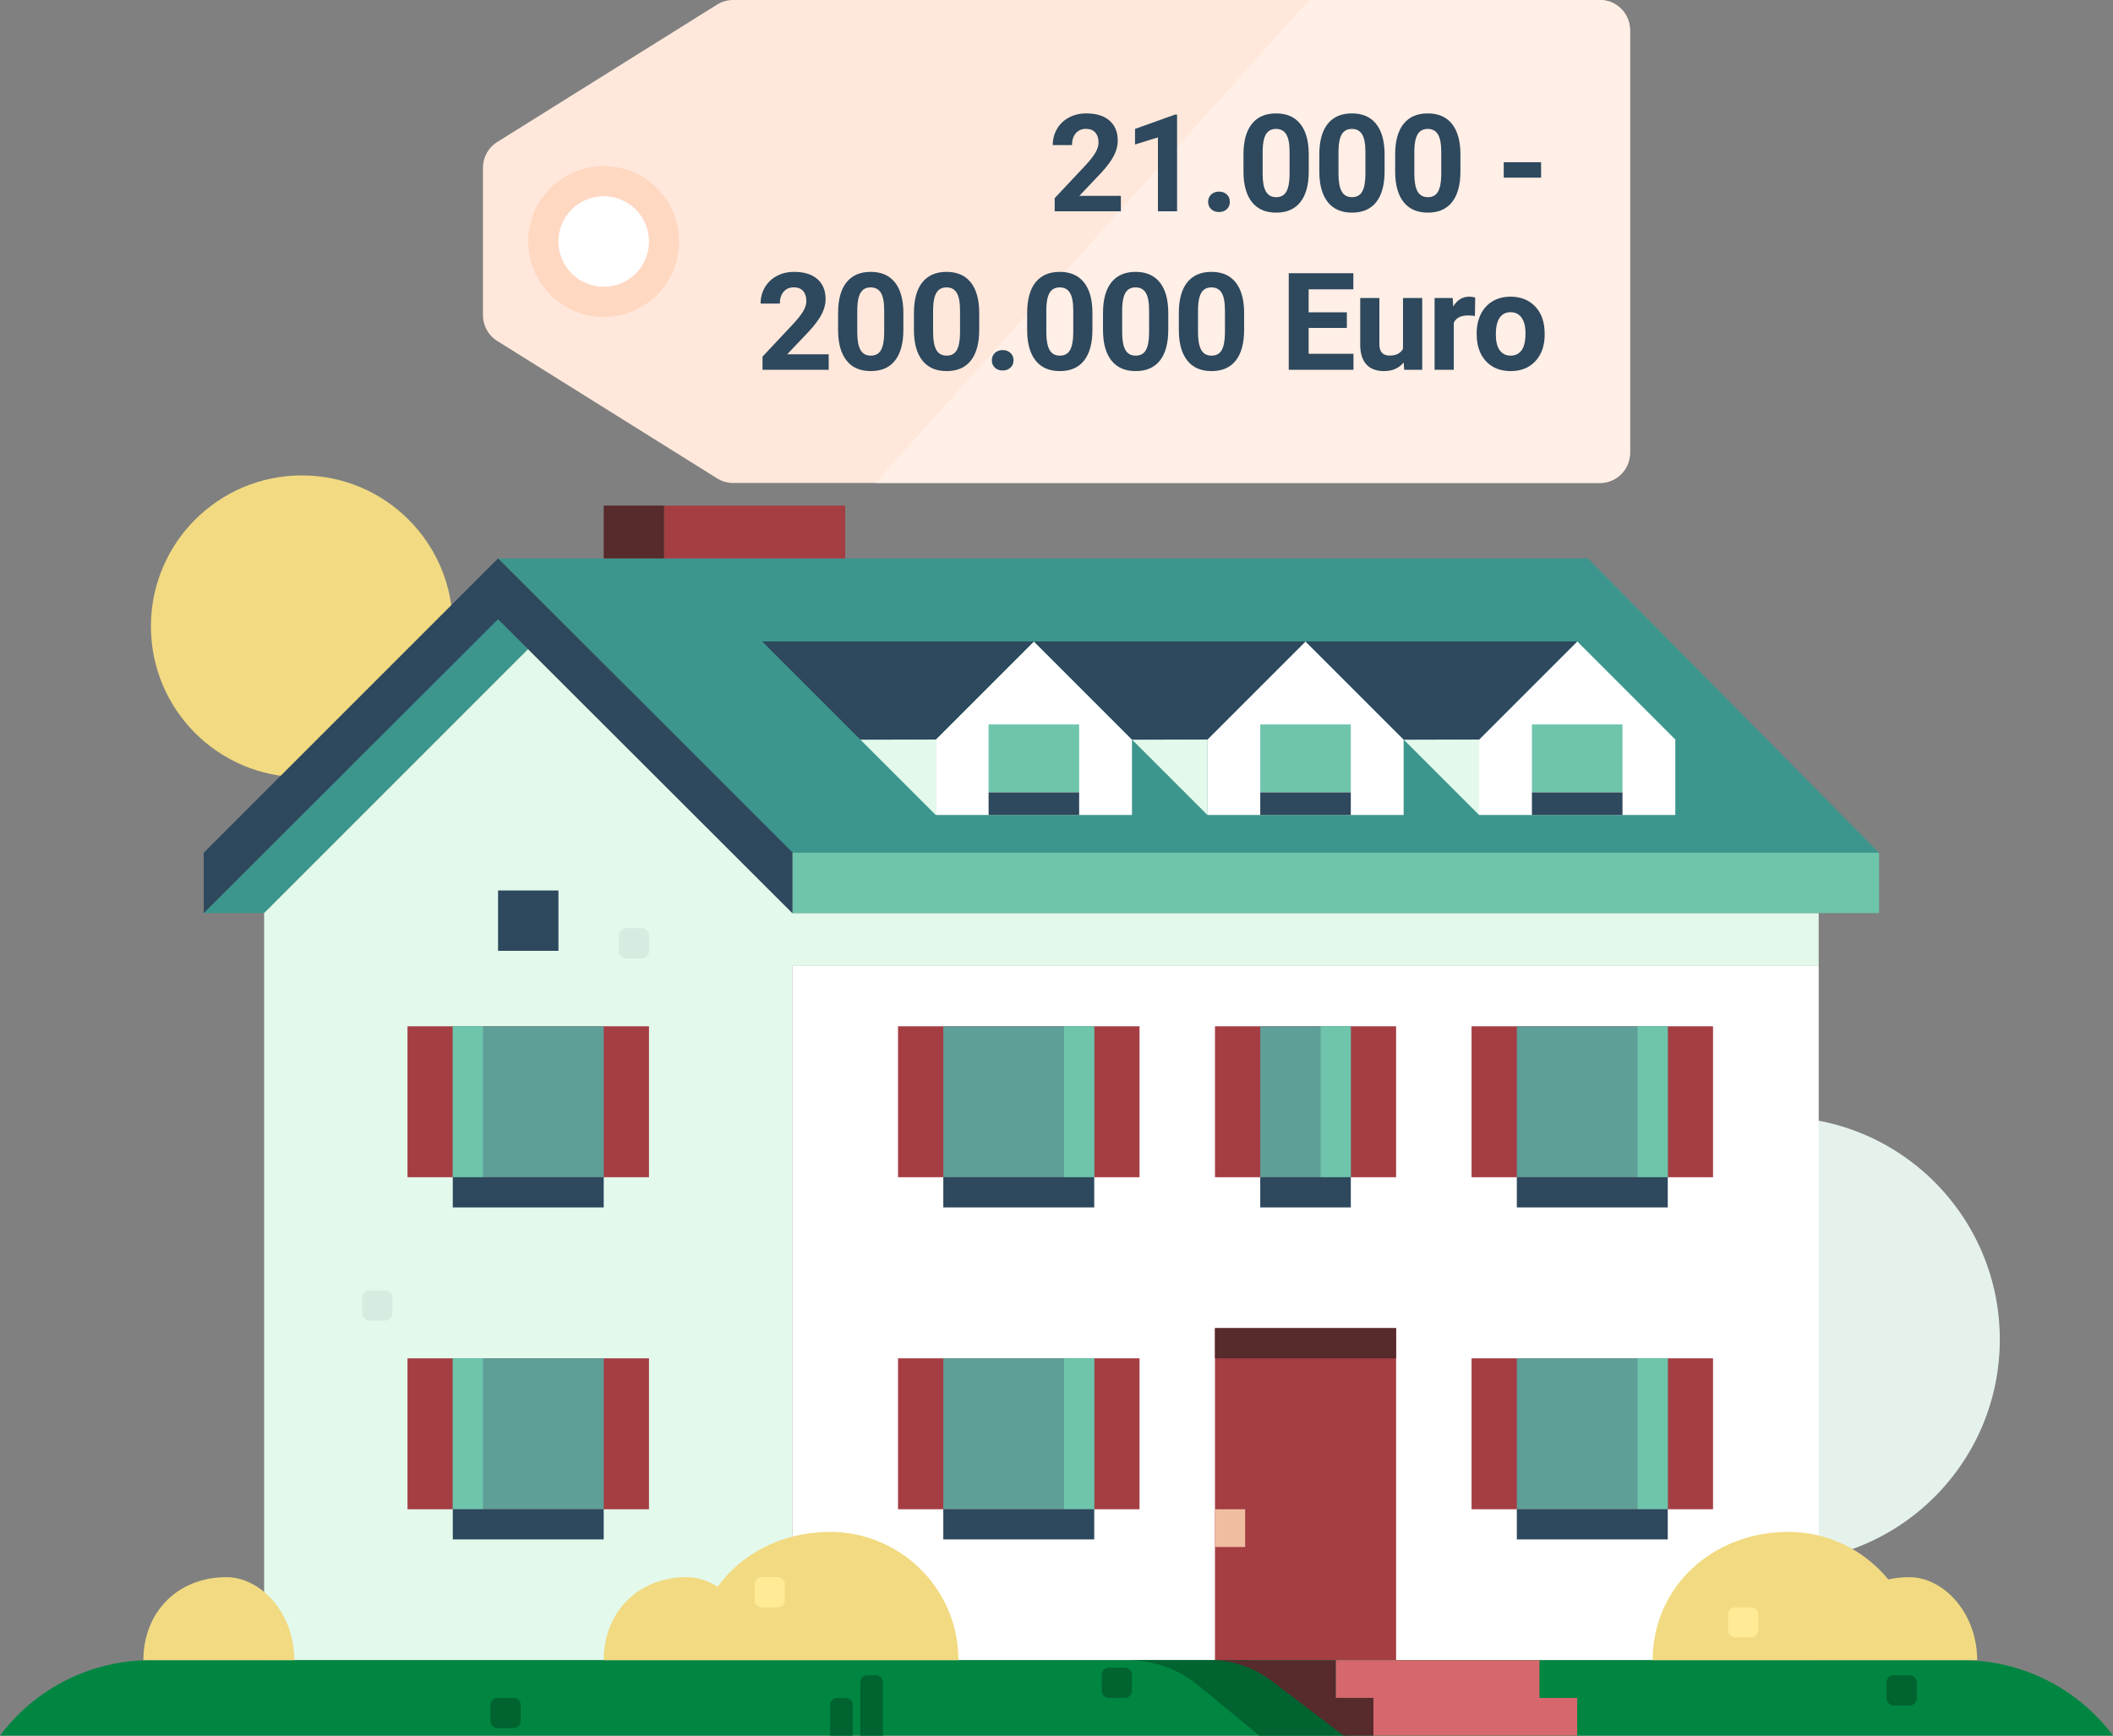 <?xml version="1.0" encoding="UTF-8"?>
<svg width="280px" height="230px" viewBox="0 0 280 230" version="1.1" xmlns="http://www.w3.org/2000/svg" xmlns:xlink="http://www.w3.org/1999/xlink">
    <rect x="0" y="0" width="280" height="230" fill="#808080" stroke="none"/>
    <title>Excluderi 2 Pret</title>
    <g id="Cover" stroke="none" stroke-width="1" fill="none" fill-rule="evenodd">
        <g id="Icons-and-illustrations" transform="translate(-413, -797)">
            <g id="Excluderi-2-Pret" transform="translate(413, 797)">
                <g id="Group" transform="translate(64, 0)">
                    <rect id="Rectangle" fill="#F7CBB2" transform="translate(80, 17) scale(-1, 1) translate(-80, -17) " x="40" y="16" width="80" height="2"></rect>
                    <path d="M4,0 L118.853,0 C119.602,-1.37713774e-16 120.337,0.211 120.973,0.608 L150.12,18.825 C151.29,19.556 152,20.838 152,22.217 L152,41.783 C152,43.162 151.29,44.444 150.12,45.175 L120.973,63.392 C120.337,63.789 119.602,64 118.853,64 L4,64 C1.791,64 2.705415e-16,62.209 0,60 L0,4 C-2.705415e-16,1.791 1.791,4.05812251e-16 4,0 Z" id="Rectangle" fill="#FFE8DB" transform="translate(76, 32) scale(-1, 1) translate(-76, -32) "></path>
                    <path d="M56,0 L94.5,0 L94.5,0 L152,64 L56,64 C53.791,64 52,62.209 52,60 L52,4 C52,1.791 53.791,4.05812251e-16 56,0 Z" id="Rectangle" fill="#FFEFE6" transform="translate(102, 32) scale(-1, 1) translate(-102, -32) "></path>
                    <circle id="Oval" fill="#FFD8C2" cx="16" cy="32" r="10"></circle>
                    <circle id="Oval" fill="#FFFFFF" cx="16" cy="32" r="6"></circle>
                    <path d="M84.531,28 L84.531,25.952 L79.029,25.952 L81.938,22.885 C82.735,22.012 83.297,21.247 83.626,20.591 C83.954,19.935 84.118,19.29 84.118,18.657 C84.118,17.503 83.753,16.609 83.023,15.977 C82.294,15.344 81.27,15.027 79.952,15.027 C79.09,15.027 78.32,15.21 77.64,15.577 C76.961,15.943 76.435,16.448 76.063,17.093 C75.69,17.737 75.504,18.449 75.504,19.229 L75.504,19.229 L78.053,19.229 C78.053,18.584 78.219,18.064 78.55,17.668 C78.881,17.273 79.334,17.075 79.908,17.075 C80.441,17.075 80.851,17.238 81.138,17.563 C81.425,17.888 81.569,18.335 81.569,18.903 C81.569,19.319 81.433,19.759 81.16,20.222 C80.888,20.685 80.467,21.227 79.899,21.848 L79.899,21.848 L75.759,26.26 L75.759,28 L84.531,28 Z M91.979,28 L91.979,15.186 L91.707,15.186 L86.407,17.084 L86.407,19.149 L89.439,18.209 L89.439,28 L91.979,28 Z M97.53,28.097 C97.952,28.097 98.297,27.972 98.567,27.723 C98.836,27.474 98.971,27.15 98.971,26.752 C98.971,26.348 98.835,26.02 98.562,25.768 C98.29,25.516 97.946,25.39 97.53,25.39 C97.12,25.39 96.778,25.516 96.506,25.768 C96.233,26.02 96.097,26.348 96.097,26.752 C96.097,27.15 96.232,27.474 96.501,27.723 C96.771,27.972 97.114,28.097 97.53,28.097 Z M105.11,28.176 C106.522,28.176 107.595,27.707 108.327,26.77 C109.059,25.832 109.426,24.479 109.426,22.709 L109.426,22.709 L109.426,20.354 C109.408,18.637 109.03,17.32 108.292,16.403 C107.554,15.486 106.487,15.027 105.093,15.027 C103.698,15.027 102.63,15.49 101.889,16.416 C101.148,17.342 100.777,18.698 100.777,20.485 L100.777,20.485 L100.777,22.841 C100.795,24.558 101.173,25.876 101.911,26.796 C102.649,27.716 103.716,28.176 105.11,28.176 Z M105.11,26.128 C104.483,26.128 104.028,25.875 103.744,25.368 C103.459,24.861 103.317,24.086 103.317,23.043 L103.317,23.043 L103.317,19.932 C103.335,18.953 103.486,18.234 103.77,17.774 C104.054,17.314 104.495,17.084 105.093,17.084 C105.708,17.084 106.16,17.326 106.451,17.809 C106.741,18.292 106.886,19.064 106.886,20.125 L106.886,20.125 L106.886,23.166 C106.874,24.168 106.73,24.912 106.455,25.398 C106.18,25.885 105.731,26.128 105.11,26.128 Z M115.16,28.176 C116.573,28.176 117.645,27.707 118.377,26.77 C119.11,25.832 119.476,24.479 119.476,22.709 L119.476,22.709 L119.476,20.354 C119.458,18.637 119.08,17.32 118.342,16.403 C117.604,15.486 116.537,15.027 115.143,15.027 C113.748,15.027 112.68,15.49 111.939,16.416 C111.198,17.342 110.827,18.698 110.827,20.485 L110.827,20.485 L110.827,22.841 C110.845,24.558 111.223,25.876 111.961,26.796 C112.699,27.716 113.766,28.176 115.16,28.176 Z M115.16,26.128 C114.533,26.128 114.078,25.875 113.794,25.368 C113.51,24.861 113.367,24.086 113.367,23.043 L113.367,23.043 L113.367,19.932 C113.385,18.953 113.536,18.234 113.82,17.774 C114.104,17.314 114.545,17.084 115.143,17.084 C115.758,17.084 116.211,17.326 116.501,17.809 C116.791,18.292 116.936,19.064 116.936,20.125 L116.936,20.125 L116.936,23.166 C116.924,24.168 116.781,24.912 116.505,25.398 C116.23,25.885 115.782,26.128 115.16,26.128 Z M125.211,28.176 C126.623,28.176 127.695,27.707 128.427,26.77 C129.16,25.832 129.526,24.479 129.526,22.709 L129.526,22.709 L129.526,20.354 C129.509,18.637 129.131,17.32 128.392,16.403 C127.654,15.486 126.588,15.027 125.193,15.027 C123.799,15.027 122.731,15.49 121.989,16.416 C121.248,17.342 120.878,18.698 120.878,20.485 L120.878,20.485 L120.878,22.841 C120.895,24.558 121.273,25.876 122.011,26.796 C122.75,27.716 123.816,28.176 125.211,28.176 Z M125.211,26.128 C124.584,26.128 124.128,25.875 123.844,25.368 C123.56,24.861 123.418,24.086 123.418,23.043 L123.418,23.043 L123.418,19.932 C123.435,18.953 123.586,18.234 123.87,17.774 C124.154,17.314 124.595,17.084 125.193,17.084 C125.808,17.084 126.261,17.326 126.551,17.809 C126.841,18.292 126.986,19.064 126.986,20.125 L126.986,20.125 L126.986,23.166 C126.974,24.168 126.831,24.912 126.555,25.398 C126.28,25.885 125.832,26.128 125.211,26.128 Z M140.213,23.544 L140.213,21.496 L135.265,21.496 L135.265,23.544 L140.213,23.544 Z M45.815,49 L45.815,46.952 L40.313,46.952 L43.222,43.885 C44.019,43.012 44.582,42.247 44.91,41.591 C45.238,40.935 45.402,40.29 45.402,39.657 C45.402,38.503 45.037,37.609 44.308,36.977 C43.578,36.344 42.555,36.027 41.236,36.027 C40.375,36.027 39.604,36.21 38.925,36.577 C38.245,36.943 37.719,37.448 37.347,38.093 C36.975,38.737 36.789,39.449 36.789,40.229 L36.789,40.229 L39.338,40.229 C39.338,39.584 39.503,39.064 39.834,38.668 C40.165,38.273 40.618,38.075 41.192,38.075 C41.725,38.075 42.136,38.238 42.423,38.563 C42.71,38.888 42.853,39.335 42.853,39.903 C42.853,40.319 42.717,40.759 42.445,41.222 C42.172,41.685 41.752,42.227 41.183,42.848 L41.183,42.848 L37.044,47.26 L37.044,49 L45.815,49 Z M51.392,49.176 C52.804,49.176 53.876,48.707 54.609,47.77 C55.341,46.832 55.707,45.479 55.707,43.709 L55.707,43.709 L55.707,41.354 C55.69,39.637 55.312,38.32 54.573,37.403 C53.835,36.486 52.769,36.027 51.374,36.027 C49.98,36.027 48.912,36.49 48.171,37.416 C47.429,38.342 47.059,39.698 47.059,41.485 L47.059,41.485 L47.059,43.841 C47.076,45.558 47.454,46.876 48.193,47.796 C48.931,48.716 49.997,49.176 51.392,49.176 Z M51.392,47.128 C50.765,47.128 50.309,46.875 50.025,46.368 C49.741,45.861 49.599,45.086 49.599,44.043 L49.599,44.043 L49.599,40.932 C49.616,39.953 49.767,39.234 50.052,38.774 C50.336,38.314 50.777,38.084 51.374,38.084 C51.99,38.084 52.442,38.326 52.732,38.809 C53.022,39.292 53.167,40.064 53.167,41.125 L53.167,41.125 L53.167,44.166 C53.156,45.168 53.012,45.912 52.737,46.398 C52.461,46.885 52.013,47.128 51.392,47.128 Z M61.442,49.176 C62.854,49.176 63.926,48.707 64.659,47.77 C65.391,46.832 65.758,45.479 65.758,43.709 L65.758,43.709 L65.758,41.354 C65.74,39.637 65.362,38.32 64.624,37.403 C63.885,36.486 62.819,36.027 61.425,36.027 C60.03,36.027 58.962,36.49 58.221,37.416 C57.48,38.342 57.109,39.698 57.109,41.485 L57.109,41.485 L57.109,43.841 C57.127,45.558 57.505,46.876 58.243,47.796 C58.981,48.716 60.048,49.176 61.442,49.176 Z M61.442,47.128 C60.815,47.128 60.36,46.875 60.075,46.368 C59.791,45.861 59.649,45.086 59.649,44.043 L59.649,44.043 L59.649,40.932 C59.667,39.953 59.818,39.234 60.102,38.774 C60.386,38.314 60.827,38.084 61.425,38.084 C62.04,38.084 62.492,38.326 62.782,38.809 C63.072,39.292 63.217,40.064 63.217,41.125 L63.217,41.125 L63.217,44.166 C63.206,45.168 63.062,45.912 62.787,46.398 C62.511,46.885 62.063,47.128 61.442,47.128 Z M68.864,49.097 C69.286,49.097 69.632,48.972 69.901,48.723 C70.171,48.474 70.306,48.15 70.306,47.752 C70.306,47.348 70.17,47.02 69.897,46.768 C69.625,46.516 69.28,46.39 68.864,46.39 C68.454,46.39 68.113,46.516 67.84,46.768 C67.568,47.02 67.432,47.348 67.432,47.752 C67.432,48.15 67.567,48.474 67.836,48.723 C68.106,48.972 68.448,49.097 68.864,49.097 Z M76.445,49.176 C77.857,49.176 78.929,48.707 79.662,47.77 C80.394,46.832 80.76,45.479 80.76,43.709 L80.76,43.709 L80.76,41.354 C80.743,39.637 80.365,38.32 79.627,37.403 C78.888,36.486 77.822,36.027 76.427,36.027 C75.033,36.027 73.965,36.49 73.224,37.416 C72.482,38.342 72.112,39.698 72.112,41.485 L72.112,41.485 L72.112,43.841 C72.129,45.558 72.507,46.876 73.246,47.796 C73.984,48.716 75.05,49.176 76.445,49.176 Z M76.445,47.128 C75.818,47.128 75.362,46.875 75.078,46.368 C74.794,45.861 74.652,45.086 74.652,44.043 L74.652,44.043 L74.652,40.932 C74.669,39.953 74.82,39.234 75.105,38.774 C75.389,38.314 75.83,38.084 76.427,38.084 C77.043,38.084 77.495,38.326 77.785,38.809 C78.075,39.292 78.22,40.064 78.22,41.125 L78.22,41.125 L78.22,44.166 C78.209,45.168 78.065,45.912 77.79,46.398 C77.514,46.885 77.066,47.128 76.445,47.128 Z M86.495,49.176 C87.907,49.176 88.979,48.707 89.712,47.77 C90.444,46.832 90.811,45.479 90.811,43.709 L90.811,43.709 L90.811,41.354 C90.793,39.637 90.415,38.32 89.677,37.403 C88.938,36.486 87.872,36.027 86.478,36.027 C85.083,36.027 84.015,36.49 83.274,37.416 C82.533,38.342 82.162,39.698 82.162,41.485 L82.162,41.485 L82.162,43.841 C82.18,45.558 82.558,46.876 83.296,47.796 C84.034,48.716 85.101,49.176 86.495,49.176 Z M86.495,47.128 C85.868,47.128 85.413,46.875 85.128,46.368 C84.844,45.861 84.702,45.086 84.702,44.043 L84.702,44.043 L84.702,40.932 C84.72,39.953 84.871,39.234 85.155,38.774 C85.439,38.314 85.88,38.084 86.478,38.084 C87.093,38.084 87.545,38.326 87.835,38.809 C88.125,39.292 88.27,40.064 88.27,41.125 L88.27,41.125 L88.27,44.166 C88.259,45.168 88.115,45.912 87.84,46.398 C87.564,46.885 87.116,47.128 86.495,47.128 Z M96.545,49.176 C97.957,49.176 99.03,48.707 99.762,47.77 C100.495,46.832 100.861,45.479 100.861,43.709 L100.861,43.709 L100.861,41.354 C100.843,39.637 100.465,38.32 99.727,37.403 C98.989,36.486 97.922,36.027 96.528,36.027 C95.133,36.027 94.065,36.49 93.324,37.416 C92.583,38.342 92.212,39.698 92.212,41.485 L92.212,41.485 L92.212,43.841 C92.23,45.558 92.608,46.876 93.346,47.796 C94.084,48.716 95.151,49.176 96.545,49.176 Z M96.545,47.128 C95.918,47.128 95.463,46.875 95.179,46.368 C94.894,45.861 94.752,45.086 94.752,44.043 L94.752,44.043 L94.752,40.932 C94.77,39.953 94.921,39.234 95.205,38.774 C95.489,38.314 95.93,38.084 96.528,38.084 C97.143,38.084 97.596,38.326 97.886,38.809 C98.176,39.292 98.321,40.064 98.321,41.125 L98.321,41.125 L98.321,44.166 C98.309,45.168 98.165,45.912 97.89,46.398 C97.615,46.885 97.166,47.128 96.545,47.128 Z M115.354,49 L115.354,46.882 L109.412,46.882 L109.412,43.454 L114.475,43.454 L114.475,41.389 L109.412,41.389 L109.412,38.339 L115.336,38.339 L115.336,36.203 L106.776,36.203 L106.776,49 L115.354,49 Z M119.401,49.176 C120.509,49.176 121.376,48.795 122.003,48.033 L122.003,48.033 L122.073,49 L124.464,49 L124.464,39.49 L121.915,39.49 L121.915,46.223 C121.592,46.82 121.001,47.119 120.139,47.119 C119.237,47.119 118.786,46.624 118.786,45.634 L118.786,45.634 L118.786,39.49 L116.246,39.49 L116.246,45.722 C116.258,46.853 116.531,47.711 117.068,48.297 C117.604,48.883 118.382,49.176 119.401,49.176 Z M128.643,49 L128.643,42.777 C128.942,42.127 129.571,41.802 130.532,41.802 C130.796,41.802 131.101,41.825 131.446,41.872 L131.446,41.872 L131.482,39.429 C131.235,39.353 130.972,39.314 130.691,39.314 C129.788,39.314 129.082,39.751 128.572,40.624 L128.572,40.624 L128.502,39.49 L126.103,39.49 L126.103,49 L128.643,49 Z M136.188,49.176 C137.559,49.176 138.652,48.735 139.466,47.853 C140.281,46.971 140.688,45.801 140.688,44.342 L140.688,44.342 L140.67,43.691 C140.577,42.344 140.124,41.277 139.313,40.492 C138.501,39.707 137.454,39.314 136.17,39.314 C135.268,39.314 134.476,39.517 133.793,39.921 C133.11,40.325 132.587,40.896 132.224,41.635 C131.861,42.373 131.679,43.214 131.679,44.157 L131.679,44.157 L131.679,44.271 C131.679,45.783 132.088,46.979 132.905,47.857 C133.723,48.736 134.817,49.176 136.188,49.176 Z M136.188,47.128 C135.555,47.128 135.069,46.889 134.729,46.412 C134.389,45.934 134.219,45.244 134.219,44.342 C134.219,43.328 134.389,42.58 134.729,42.096 C135.069,41.613 135.549,41.371 136.17,41.371 C136.797,41.371 137.284,41.614 137.629,42.101 C137.975,42.587 138.148,43.272 138.148,44.157 C138.148,45.194 137.975,45.949 137.629,46.42 C137.284,46.892 136.803,47.128 136.188,47.128 Z" id="21.000-200.000Euro" fill="#2E485D" fill-rule="nonzero"></path>
                </g>
                <circle id="Oval" fill="#E5F2EC" cx="235.5" cy="177.5" r="29.5"></circle>
                <circle id="Oval" fill="#F1DA81" cx="40" cy="83" r="20"></circle>
                <path d="M65.969,82 L70,86.034 L35.062,121 L27,121 L65.969,82 Z M210.411,74 L249,113 L105,113 L66,74 L210.411,74 Z" id="Combined-Shape" fill="#3C968D"></path>
                <path d="M70,86 L105,121 L105,121 L241,121 L241,128 L105,128 L105,220 L35,220 L35,121 L70,86 Z M150.067,166 C150.582,166 151,166.418 151,166.933 L151,169.067 C151,169.582 150.582,170 150.067,170 L147.933,170 C147.418,170 147,169.582 147,169.067 L147,166.933 C147,166.418 147.418,166 147.933,166 L150.067,166 Z M124,98 L124,108 L114.033,98.033 L124,98 Z M160,98 L160,108 L150.033,98.033 L160,98 Z M196,98 L196,108 L186.033,98.033 L196,98 Z" id="Combined-Shape" fill="#E3F9EC"></path>
                <path d="M137,85 L150,98 L150,108 L124,108 L124,98 L137,85 Z M173,85 L186,98 L186,108 L160,108 L160,98 L173,85 Z M209,85 L222,98 L222,108 L196,108 L196,98 L209,85 Z" id="Combined-Shape" fill="#FFFFFF"></path>
                <polygon id="Path" fill="#FFFFFF" points="241 128 241 220 105 220 105 128"></polygon>
                <path d="M249,113 L249,121 L105,121 L105,113 L249,113 Z M143,96 L143,105 L131,105 L131,96 L143,96 Z M179,96 L179,105 L167,105 L167,96 L179,96 Z M215,96 L215,105 L203,105 L203,96 L215,96 Z" id="Combined-Shape" fill="#6EC5AB"></path>
                <path d="M185,176 L185,220 L161,220 L161,176 L185,176 Z M86,180 L86,200 L54,200 L54,180 L86,180 Z M151,180 L151,200 L119,200 L119,180 L151,180 Z M227,180 L227,200 L195,200 L195,180 L227,180 Z M86,136 L86,156 L54,156 L54,136 L86,136 Z M151,136 L151,156 L119,156 L119,136 L151,136 Z M185,136 L185,156 L161,156 L161,136 L185,136 Z M227,136 L227,156 L195,156 L195,136 L227,136 Z M112,67 L112,74 L88,74 L88,67 L112,67 Z" id="Combined-Shape" fill="#A43E43"></path>
                <path d="M80,180 L80,200 L60,200 L60,180 L80,180 Z M145,180 L145,200 L125,200 L125,180 L145,180 Z M221,180 L221,200 L201,200 L201,180 L221,180 Z M80,136 L80,156 L60,156 L60,136 L80,136 Z M145,136 L145,156 L125,156 L125,136 L145,136 Z M179,136 L179,156 L167,156 L167,136 L179,136 Z M221,136 L221,156 L201,156 L201,136 L221,136 Z" id="Combined-Shape" fill="#5E9F98"></path>
                <path d="M64,180 L64,200 L60,200 L60,180 L64,180 Z M145,180 L145,200 L141,200 L141,180 L145,180 Z M221,180 L221,200 L217,200 L217,180 L221,180 Z M64,136 L64,156 L60,156 L60,136 L64,136 Z M145,136 L145,156 L141,156 L141,136 L145,136 Z M179,136 L179,156 L175,156 L175,136 L179,136 Z M221,136 L221,156 L217,156 L217,136 L221,136 Z" id="Combined-Shape" fill="#6EC5AB"></path>
                <rect id="Rectangle" fill="#F0BDA1" transform="translate(163, 202.5) scale(-1, 1) translate(-163, -202.5) " x="161" y="200" width="4" height="5"></rect>
                <path d="M185,176 L185,180 L161,180 L161,176 L185,176 Z M88,67 L88,74 L80,74 L80,67 L88,67 Z" id="Combined-Shape" fill="#572A2C"></path>
                <path d="M19.947,220 L260.053,220 C267.907,220 275.301,223.707 280,230 L280,230 L280,230 L0,230 C4.699,223.707 12.093,220 19.947,220 Z" id="Rectangle" fill="#008641"></path>
                <path d="M166.87,230 L179,230 L165.522,220 L148,220 L149.473,220 C152.877,220 156.176,221.184 158.802,223.35 L166.87,230 L166.87,230 Z" id="Path" fill="#006330"></path>
                <polygon id="Path" fill="#D6676C" points="177 225 177 220 204 220 204 225 209 225 209 230 182 230 182 225"></polygon>
                <path d="M178.053,230 L168.471,222.718 C166.151,220.955 163.317,220 160.403,220 L157,220 L157,220 L177,220 L177,225 L182,225 L182,230 L178.053,230 Z" id="Path" fill="#572A2C"></path>
                <path d="M110,203 C119.06,203 126.82,210.218 126.997,219.669 L127,220.001 L127,220.001 L92,219.999 L80,220 C80,213.701 84.477,209 91,209 C92.415,209 93.825,209.46 95.096,210.285 C98.235,205.92 103.502,203.105 109.654,203.003 L110,203 Z M237,203 C242.251,203 247.066,205.425 250.221,209.305 C251.096,209.105 252.025,209 253,209 C257.447,209 261.851,213.546 261.996,219.686 L262,220 L254,220.001 L254,220.001 L219,220 C219,210.497 226.658,203.168 236.654,203.003 L237,203 Z M30,209 C34.447,209 38.851,213.546 38.996,219.686 L39,220 L19,220 C19,213.701 23.477,209 30,209 Z" id="Shape" fill="#F1DA81"></path>
                <path d="M116.067,222 C116.582,222 117,222.418 117,222.933 L117,230 L114,230 L114,222.933 C114,222.418 114.418,222 114.933,222 L116.067,222 Z M112.067,225 C112.582,225 113,225.418 113,225.933 L113,230 L110,230 L110,225.933 C110,225.418 110.418,225 110.933,225 L112.067,225 Z M68.067,225 C68.582,225 69,225.418 69,225.933 L69,228.067 C69,228.582 68.582,229 68.067,229 L65.933,229 C65.418,229 65,228.582 65,228.067 L65,225.933 C65,225.418 65.418,225 65.933,225 L68.067,225 Z M253.067,222 C253.582,222 254,222.418 254,222.933 L254,225.067 C254,225.582 253.582,226 253.067,226 L250.933,226 C250.418,226 250,225.582 250,225.067 L250,222.933 C250,222.418 250.418,222 250.933,222 L253.067,222 Z M149.067,221 C149.582,221 150,221.418 150,221.933 L150,224.067 C150,224.582 149.582,225 149.067,225 L146.933,225 C146.418,225 146,224.582 146,224.067 L146,221.933 C146,221.418 146.418,221 146.933,221 L149.067,221 Z" id="Combined-Shape" fill="#006330"></path>
                <rect id="Rectangle" fill="#D7ECE1" x="48" y="171" width="4" height="4" rx="0.933"></rect>
                <rect id="Rectangle" fill="#D7ECE1" x="82" y="123" width="4" height="4" rx="0.933"></rect>
                <path d="M232.067,213 C232.582,213 233,213.418 233,213.933 L233,216.067 C233,216.582 232.582,217 232.067,217 L229.933,217 C229.418,217 229,216.582 229,216.067 L229,213.933 C229,213.418 229.418,213 229.933,213 L232.067,213 Z M103.067,209 C103.582,209 104,209.418 104,209.933 L104,212.067 C104,212.582 103.582,213 103.067,213 L100.933,213 C100.418,213 100,212.582 100,212.067 L100,209.933 C100,209.418 100.418,209 100.933,209 L103.067,209 Z" id="Shape" fill="#FFEA96"></path>
                <path d="M80,200 L80,204 L60,204 L60,200 L80,200 Z M145,200 L145,204 L125,204 L125,200 L145,200 Z M221,200 L221,204 L201,204 L201,200 L221,200 Z M80,156 L80,160 L60,160 L60,156 L80,156 Z M145,156 L145,160 L125,160 L125,156 L145,156 Z M179,156 L179,160 L167,160 L167,156 L179,156 Z M221,156 L221,160 L201,160 L201,156 L221,156 Z M74,118 L74,126 L66,126 L66,118 L74,118 Z M66,74 L105,112.943 L105,121 L66,82.057 L27,121 L27,113 L66,74 Z M143,105 L143,108 L131,108 L131,105 L143,105 Z M179,105 L179,108 L167,108 L167,105 L179,105 Z M215,105 L215,108 L203,108 L203,105 L215,105 Z M137,85 L124,98 L114,98 L101,85 L137,85 Z M173,85 L160,98 L150,98 L137,85 L173,85 Z M209,85 L196,98 L186,98 L173,85 L209,85 Z" id="Combined-Shape" fill="#2E485D"></path>
            </g>
        </g>
    </g>
</svg>